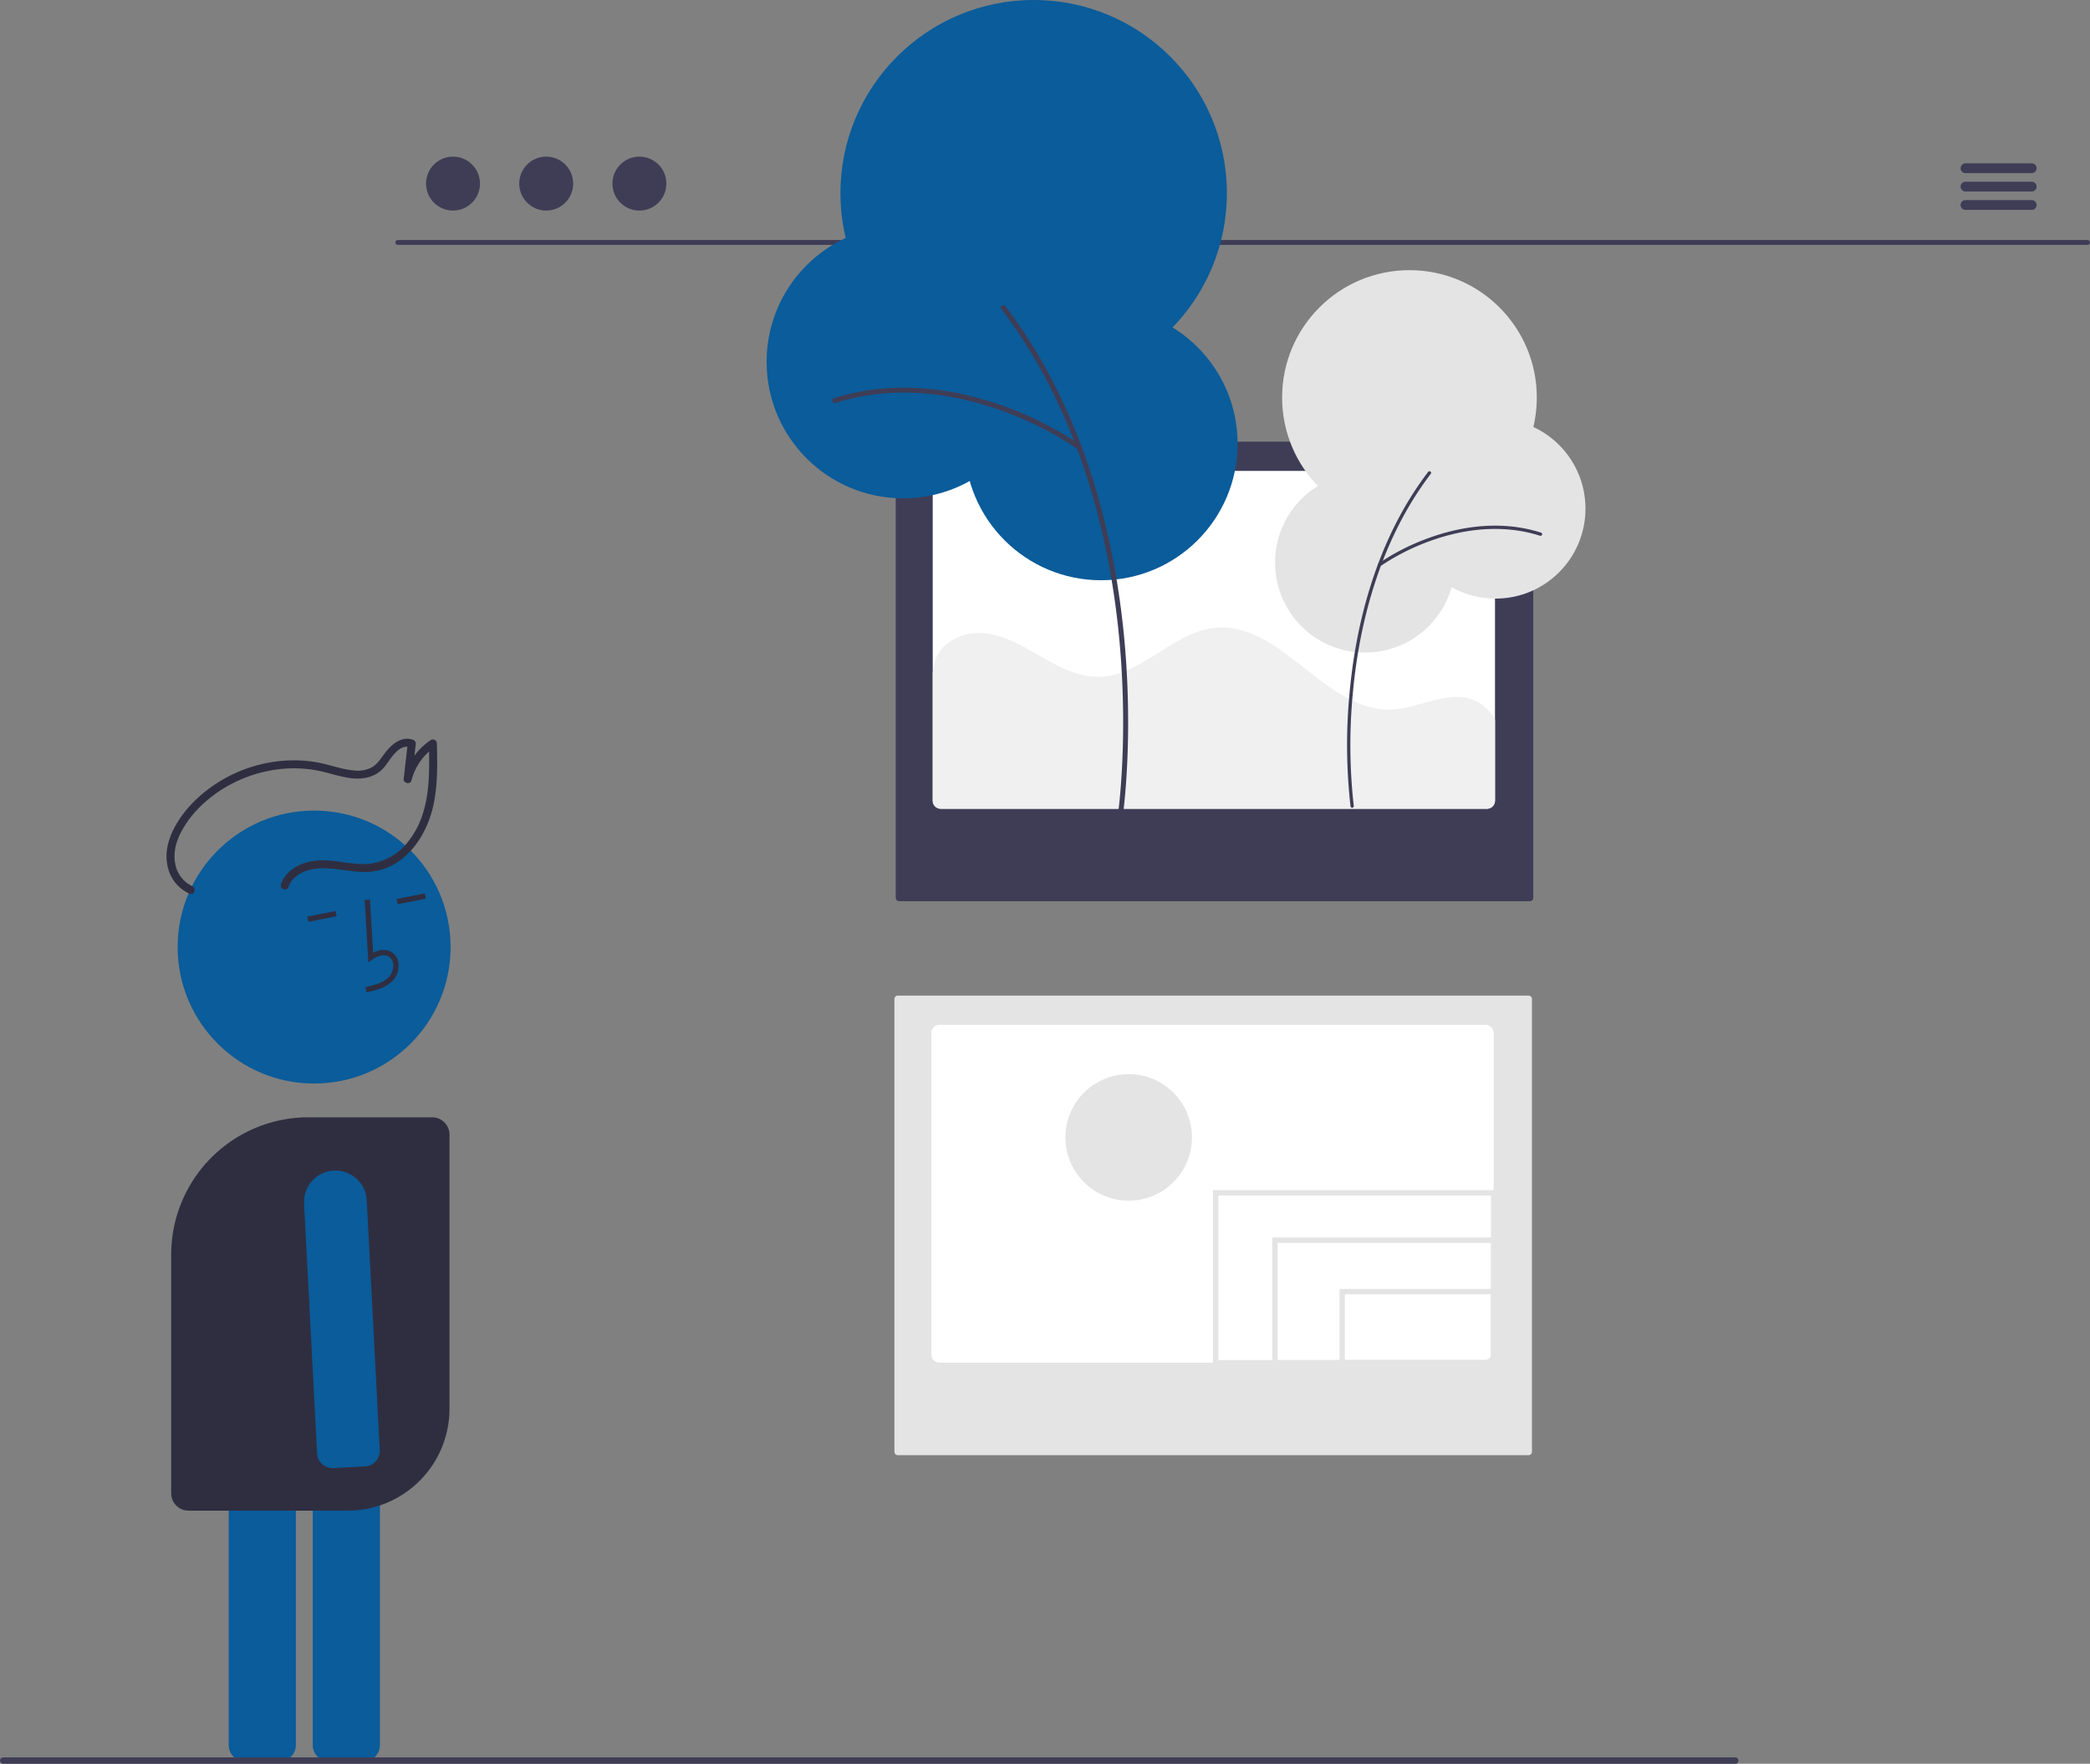 <svg xmlns="http://www.w3.org/2000/svg" id="b8ff1a2f-dc8b-423b-a853-55699f157c12" data-name="Layer 1" viewBox="0 0 780.999 659.076" class="injected-svg ClassicGrid__ImageFile-sc-td9pmq-4 fNAcXv grid_media" xmlns:xlink="http://www.w3.org/1999/xlink"><rect x="0" y="0" width="780.999" height="659.076" fill="#808080" stroke="none"/><path d="M989.583,211.982H358.157a.916.916,0,1,1,0-1.833H989.583a.916.916,0,1,1,0,1.833Z" transform="translate(-209.501 -120.462)" fill="#3f3d56"></path><circle cx="169.284" cy="68.608" r="10.081" fill="#3f3d56"></circle><circle cx="204.108" cy="68.608" r="10.081" fill="#3f3d56"></circle><circle cx="238.933" cy="68.608" r="10.081" fill="#3f3d56"></circle><path d="M968.718,185.156H943.974a1.833,1.833,0,0,1,0-3.666h24.744a1.833,1.833,0,1,1,0,3.666Z" transform="translate(-209.501 -120.462)" fill="#3f3d56"></path><path d="M968.718,192.029H943.974a1.833,1.833,0,1,1,0-3.666h24.744a1.833,1.833,0,1,1,0,3.666Z" transform="translate(-209.501 -120.462)" fill="#3f3d56"></path><path d="M968.718,198.902H943.974a1.833,1.833,0,0,1,0-3.666h24.744a1.833,1.833,0,1,1,0,3.666Z" transform="translate(-209.501 -120.462)" fill="#3f3d56"></path><path d="M545.019,492.483a1.295,1.295,0,0,0-1.294,1.294V662.928a1.295,1.295,0,0,0,1.294,1.294H780.674a1.295,1.295,0,0,0,1.294-1.294V493.777a1.295,1.295,0,0,0-1.294-1.294Z" transform="translate(-209.501 -120.462)" fill="#e4e4e4"></path><path d="M767.666,506.447V626.649a3.033,3.033,0,0,1-3.028,3.029H560.578c-.148,0-.295-.015-.443-.03a3.036,3.036,0,0,1-2.585-2.999V506.447a3.033,3.033,0,0,1,3.028-3.029H764.638A3.023,3.023,0,0,1,767.666,506.447Z" transform="translate(-209.501 -120.462)" fill="#fff"></path><path d="M545.512,285.483a1.295,1.295,0,0,0-1.294,1.294V455.928a1.295,1.295,0,0,0,1.294,1.294H781.167a1.295,1.295,0,0,0,1.294-1.294V286.777a1.295,1.295,0,0,0-1.294-1.294Z" transform="translate(-209.501 -120.462)" fill="#3f3d56"></path><path d="M768.159,299.447V419.649a3.033,3.033,0,0,1-3.028,3.029H561.071c-.148,0-.295-.015-.443-.03a3.036,3.036,0,0,1-2.585-2.999V299.447a3.033,3.033,0,0,1,3.028-3.029H765.131A3.023,3.023,0,0,1,768.159,299.447Z" transform="translate(-209.501 -120.462)" fill="#fff"></path><path d="M768.159,389.406v30.243a3.033,3.033,0,0,1-3.028,3.029H561.071c-.148,0-.295-.015-.443-.03a3.036,3.036,0,0,1-2.585-2.999V371.869l.014-.015.576-3.339c1.522-7.668,10.312-12.056,18.113-11.479,7.801.576,14.804,4.757,21.57,8.672,6.767,3.93,14.035,7.801,21.851,7.653,15.912-.295,27.642-16.783,43.495-18.305,24.776-2.393,41.22,31.75,66.07,30.509,10.696-.532,21.689-7.742,31.336-3.117A15.916,15.916,0,0,1,768.159,389.406Z" transform="translate(-209.501 -120.462)" fill="#f0f0f0"></path><circle cx="411.453" cy="165.812" r="51.014" fill="#0a5c9a"></circle><ellipse cx="386.264" cy="72.188" rx="72.203" ry="72.188" fill="#0a5c9a"></ellipse><circle cx="337.482" cy="135.203" r="51.014" fill="#0a5c9a"></circle><path d="M628.266,425.241a.931.931,0,0,0,.92-.8c.04-.278,3.913-28.215.434-65.345-3.213-34.29-13.531-83.681-44.439-124.244a.931.931,0,1,0-1.481,1.128c30.641,40.213,40.876,89.241,44.066,123.289,3.459,36.914-.385,64.633-.424,64.909a.932.932,0,0,0,.923,1.062Z" transform="translate(-209.501 -120.462)" fill="#3f3d56"></path><path d="M612.815,288.488a.931.931,0,0,0,.548-1.684,128.296,128.296,0,0,0-28.323-14.418c-15.626-5.721-39.389-10.907-63.852-3.122a.931.931,0,1,0,.565,1.774c23.962-7.626,47.293-2.525,62.647,3.096a126.189,126.189,0,0,1,27.869,14.176A.927.927,0,0,0,612.815,288.488Z" transform="translate(-209.501 -120.462)" fill="#3f3d56"></path><circle cx="510.09" cy="210.236" r="33.623" fill="#e4e4e4"></circle><ellipse cx="526.692" cy="148.53" rx="47.588" ry="47.579" fill="#e4e4e4"></ellipse><circle cx="558.844" cy="190.062" r="33.623" fill="#e4e4e4"></circle><path d="M714.771,422.29a.613.613,0,0,1-.607-.527,205.416,205.416,0,0,1-.286-43.068c2.118-22.6,8.918-55.153,29.289-81.888a.614.614,0,1,1,.976.744c-20.195,26.504-26.941,58.818-29.044,81.259a204.026,204.026,0,0,0,.279,42.781.614.614,0,0,1-.608.7Z" transform="translate(-209.501 -120.462)" fill="#3f3d56"></path><path d="M724.955,332.158a.614.614,0,0,1-.361-1.11,84.559,84.559,0,0,1,18.668-9.503c10.299-3.771,25.961-7.189,42.084-2.057a.613.613,0,1,1-.372,1.169c-15.793-5.026-31.171-1.664-41.29,2.041a83.17,83.17,0,0,0-18.368,9.343A.611.611,0,0,1,724.955,332.158Z" transform="translate(-209.501 -120.462)" fill="#3f3d56"></path><path d="M764.638,630.678H662.775V565.164H768.666v61.485A4.033,4.033,0,0,1,764.638,630.678Zm-99.863-2h99.863a2.031,2.031,0,0,0,2.029-2.029V567.164H664.775Z" transform="translate(-209.501 -120.462)" fill="#e4e4e4"></path><path d="M764.638,630.678H684.936V582.893h83.73v43.756A4.033,4.033,0,0,1,764.638,630.678Zm-77.701-2h77.701a2.031,2.031,0,0,0,2.029-2.029V584.893h-79.73Z" transform="translate(-209.501 -120.462)" fill="#e4e4e4"></path><path d="M764.638,630.678H710.052V602.099h58.614v24.55A4.033,4.033,0,0,1,764.638,630.678Zm-52.585-2h52.585a2.031,2.031,0,0,0,2.029-2.029v-22.55h-54.614Z" transform="translate(-209.501 -120.462)" fill="#e4e4e4"></path><circle cx="421.772" cy="425.018" r="23.639" fill="#e4e4e4"></circle><path d="M345.327,778.712H332.517a6.148,6.148,0,0,1-6.141-6.141V665.81a6.148,6.148,0,0,1,6.141-6.141H345.327a6.148,6.148,0,0,1,6.141,6.141V772.571A6.148,6.148,0,0,1,345.327,778.712Z" transform="translate(-209.501 -120.462)" fill="#0a5c9a"></path><path d="M313.916,778.712H301.107a6.148,6.148,0,0,1-6.141-6.141V665.81a6.148,6.148,0,0,1,6.141-6.141h12.81a6.148,6.148,0,0,1,6.141,6.141V772.571A6.148,6.148,0,0,1,313.916,778.712Z" transform="translate(-209.501 -120.462)" fill="#0a5c9a"></path><circle cx="117.384" cy="353.895" r="51" fill="#0a5c9a"></circle><path d="M346.508,491.285c3.225-.731,7.24-1.641,9.901-4.526a8.133,8.133,0,0,0,1.963-6.578,5.471,5.471,0,0,0-2.696-4.047c-1.895-1.052-4.33-.905-6.738.351l-1.174-19.875-1.996.118,1.381,23.365,1.476-1.066c1.711-1.235,4.208-2.184,6.081-1.145a3.515,3.515,0,0,1,1.692,2.617,6.147,6.147,0,0,1-1.459,4.903c-2.071,2.246-5.243,3.109-8.872,3.932Z" transform="translate(-209.501 -120.462)" fill="#2f2e41"></path><rect x="357.798" y="455.317" width="10.772" height="2" transform="translate(-291.041 -41.435) rotate(-11.173)" fill="#2f2e41"></rect><rect x="324.442" y="461.905" width="10.772" height="2" transform="translate(-292.95 -47.774) rotate(-11.173)" fill="#2f2e41"></rect><path d="M339.428,684.962H279.968a6.507,6.507,0,0,1-6.5-6.5V589.234a51.33,51.33,0,0,1,51.272-51.271h46.228a6.507,6.507,0,0,1,6.5,6.5V646.923A38.083,38.083,0,0,1,339.428,684.962Z" transform="translate(-209.501 -120.462)" fill="#2f2e41"></path><path d="M333.539,669.058l-.001-.021a5.762,5.762,0,0,1-5.546-5.453l-4.86-93.375a11.724,11.724,0,0,1,23.282-2.479,11.917,11.917,0,0,1,.133,1.261l4.86,93.375a5.756,5.756,0,0,1-5.449,6.047Z" transform="translate(-209.501 -120.462)" fill="#0a5c9a"></path><path d="M317.323,451.905c1.646-4.936,7.365-6.839,12.122-6.987,6.687-.208,13.216,2.167,19.924,1.106,12.169-1.925,19.765-13.653,22.133-24.88,1.579-7.488,1.439-15.165,1.261-22.774a1.524,1.524,0,0,0-2.49-1.235,24.362,24.362,0,0,0-9.846,13.989l2.914.603,1.532-13.29a1.52,1.52,0,0,0-1.005-1.528c-4.564-1.59-8.37,1.998-10.853,5.392-1.286,1.758-2.52,3.673-4.431,4.817a10.963,10.963,0,0,1-6.521,1.263c-4.65-.336-9.059-2.093-13.614-2.963a49.6,49.6,0,0,0-12.693-.706,53.369,53.369,0,0,0-23.755,7.495c-7.208,4.343-13.807,10.55-17.633,18.129-2.184,4.327-3.37,9.307-2.17,14.103a14.279,14.279,0,0,0,8.114,9.961c1.786.748,2.757-2.092.983-2.835a11.273,11.273,0,0,1-6.273-8.223c-.858-3.991.192-8.121,2.021-11.695,3.561-6.961,9.657-12.75,16.301-16.756a51.268,51.268,0,0,1,22.247-7.18,47.04,47.04,0,0,1,11.531.502c4.272.712,8.359,2.241,12.641,2.916,4.699.741,9.575.089,12.938-3.567,2.473-2.689,5.53-9.44,10.185-7.819l-1.005-1.528-1.532,13.29c-.192,1.663,2.484,2.264,2.914.603a21.885,21.885,0,0,1,8.998-12.724l-2.49-1.235c.296,12.617.56,26.562-7.849,36.9a21.408,21.408,0,0,1-14.455,8.197c-6.5.582-12.881-1.771-19.39-1.227-5.628.47-11.683,3.191-13.589,8.904a1.501,1.501,0,0,0,2.835.983Z" transform="translate(-209.501 -120.462)" fill="#2f2e41"></path><path d="M857.985,779.538h-647.294a1.191,1.191,0,0,1,0-2.381h647.294a1.191,1.191,0,0,1,0,2.381Z" transform="translate(-209.501 -120.462)" fill="#3f3d56"></path></svg>